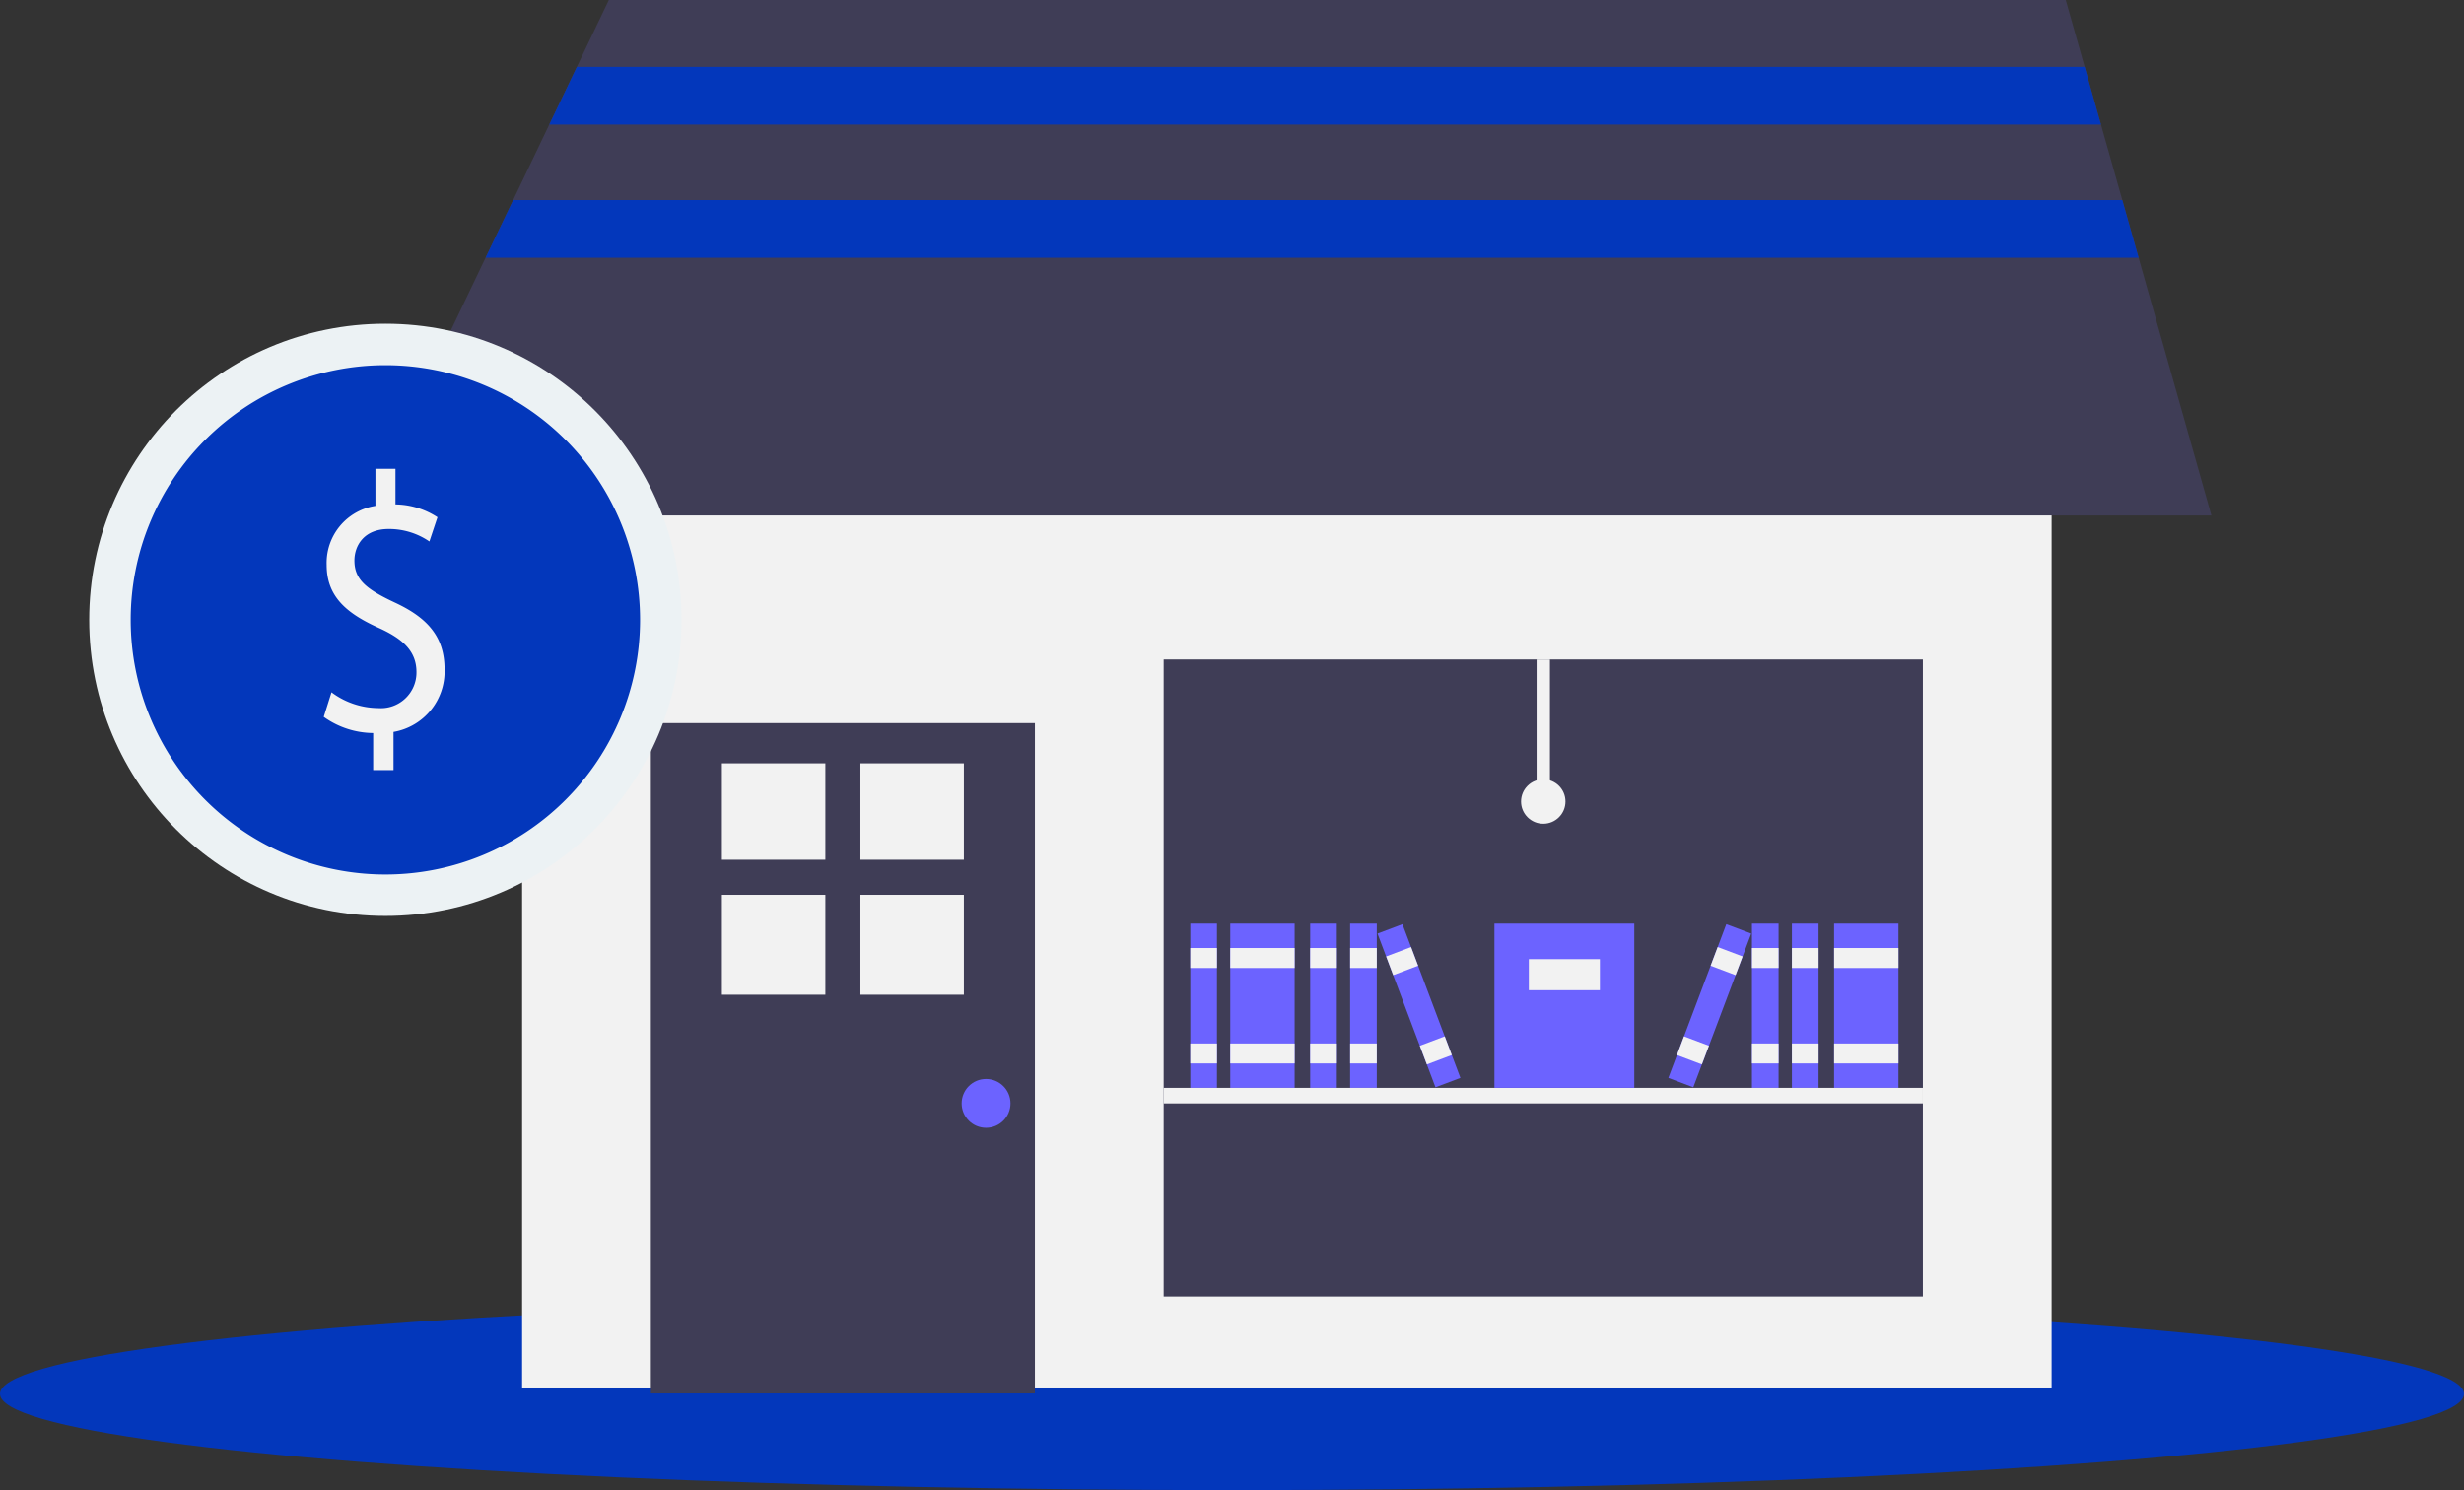 <svg xmlns="http://www.w3.org/2000/svg" width="302.346" height="182.875" viewBox="0 0 302.346 182.875">
  <rect x="0" y="0" width="302.346" height="182.875" fill="#333333" stroke="none"/>
  <g id="Group_127" data-name="Group 127" transform="translate(11640.413 20065.949)">
    <ellipse id="Ellipse_46" data-name="Ellipse 46" cx="151.173" cy="11.81" rx="151.173" ry="11.81" transform="translate(-11640.413 -19906.695)" fill="#0337bb"/>
    <path id="Path_278" data-name="Path 278" d="M812.419,303.812s.945,12.752.945,13.224-6.612,33.061-6.612,33.061-9.446,17.947,0,17.475,6.612-17,6.612-17l9.918-27.393-4.251-19.364Z" transform="translate(-12205.422 -20363.965)" fill="#a0616a"/>
    <rect id="Rectangle_78" data-name="Rectangle 78" width="187.681" height="131.839" transform="translate(-11576.348 -20027.508)" fill="#f2f2f2"/>
    <rect id="Rectangle_79" data-name="Rectangle 79" width="47.125" height="82.263" transform="translate(-11560.549 -19977.205)" fill="#3f3d56"/>
    <rect id="Rectangle_80" data-name="Rectangle 80" width="12.694" height="11.833" transform="translate(-11551.832 -19972.271)" fill="#f2f2f2"/>
    <rect id="Rectangle_81" data-name="Rectangle 81" width="12.694" height="11.833" transform="translate(-11534.835 -19972.271)" fill="#f2f2f2"/>
    <rect id="Rectangle_82" data-name="Rectangle 82" width="12.694" height="12.264" transform="translate(-11551.832 -19956.135)" fill="#f2f2f2"/>
    <rect id="Rectangle_83" data-name="Rectangle 83" width="12.694" height="12.264" transform="translate(-11534.835 -19956.135)" fill="#f2f2f2"/>
    <circle id="Ellipse_48" data-name="Ellipse 48" cx="2.996" cy="2.996" r="2.996" transform="translate(-11522.413 -19933.531)" fill="#6c63ff"/>
    <rect id="Rectangle_84" data-name="Rectangle 84" width="93.159" height="78.177" transform="translate(-11497.625 -19985.016)" fill="#3f3d56"/>
    <path id="Path_287" data-name="Path 287" d="M319.1,240.312H92.2l15.129-31.631,3.386-7.082,4.429-9.262,3.386-7.082,3.925-8.2H301.227l2.318,8.2,2,7.082,2.618,9.262,2,7.082Z" transform="translate(-11688.159 -20243)" fill="#3f3d56"/>
    <rect id="Rectangle_85" data-name="Rectangle 85" width="3.269" height="20.157" transform="translate(-11494.356 -19952.6)" fill="#6c63ff"/>
    <rect id="Rectangle_86" data-name="Rectangle 86" width="3.269" height="2.452" transform="translate(-11494.356 -19949.604)" fill="#f2f2f2"/>
    <rect id="Rectangle_87" data-name="Rectangle 87" width="3.269" height="2.452" transform="translate(-11494.356 -19937.891)" fill="#f2f2f2"/>
    <rect id="Rectangle_88" data-name="Rectangle 88" width="7.899" height="20.157" transform="translate(-11489.453 -19952.6)" fill="#6c63ff"/>
    <rect id="Rectangle_89" data-name="Rectangle 89" width="7.899" height="2.452" transform="translate(-11489.453 -19949.604)" fill="#f2f2f2"/>
    <rect id="Rectangle_90" data-name="Rectangle 90" width="7.899" height="2.452" transform="translate(-11489.453 -19937.891)" fill="#f2f2f2"/>
    <rect id="Rectangle_91" data-name="Rectangle 91" width="3.269" height="20.157" transform="translate(-11479.647 -19952.6)" fill="#6c63ff"/>
    <rect id="Rectangle_92" data-name="Rectangle 92" width="3.269" height="2.452" transform="translate(-11479.647 -19949.604)" fill="#f2f2f2"/>
    <rect id="Rectangle_93" data-name="Rectangle 93" width="3.269" height="2.452" transform="translate(-11479.647 -19937.891)" fill="#f2f2f2"/>
    <rect id="Rectangle_94" data-name="Rectangle 94" width="3.269" height="20.157" transform="translate(-11474.744 -19952.6)" fill="#6c63ff"/>
    <rect id="Rectangle_95" data-name="Rectangle 95" width="3.269" height="2.452" transform="translate(-11474.744 -19949.604)" fill="#f2f2f2"/>
    <rect id="Rectangle_96" data-name="Rectangle 96" width="3.269" height="2.452" transform="translate(-11474.744 -19937.891)" fill="#f2f2f2"/>
    <rect id="Rectangle_97" data-name="Rectangle 97" width="3.269" height="20.157" transform="translate(-11471.383 -19951.375) rotate(-20.654)" fill="#6c63ff"/>
    <rect id="Rectangle_98" data-name="Rectangle 98" width="3.269" height="2.452" transform="translate(-11470.325 -19948.572) rotate(-20.654)" fill="#f2f2f2"/>
    <rect id="Rectangle_99" data-name="Rectangle 99" width="3.269" height="2.452" transform="translate(-11466.193 -19937.611) rotate(-20.654)" fill="#f2f2f2"/>
    <rect id="Rectangle_100" data-name="Rectangle 100" width="7.899" height="20.157" transform="translate(-11415.361 -19952.6)" fill="#6c63ff"/>
    <rect id="Rectangle_101" data-name="Rectangle 101" width="7.899" height="2.452" transform="translate(-11415.361 -19949.604)" fill="#f2f2f2"/>
    <rect id="Rectangle_102" data-name="Rectangle 102" width="7.899" height="2.452" transform="translate(-11415.361 -19937.891)" fill="#f2f2f2"/>
    <rect id="Rectangle_103" data-name="Rectangle 103" width="3.269" height="20.157" transform="translate(-11420.537 -19952.6)" fill="#6c63ff"/>
    <rect id="Rectangle_104" data-name="Rectangle 104" width="3.269" height="2.452" transform="translate(-11420.537 -19949.604)" fill="#f2f2f2"/>
    <rect id="Rectangle_105" data-name="Rectangle 105" width="3.269" height="2.452" transform="translate(-11420.537 -19937.891)" fill="#f2f2f2"/>
    <rect id="Rectangle_106" data-name="Rectangle 106" width="3.269" height="20.157" transform="translate(-11425.44 -19952.6)" fill="#6c63ff"/>
    <rect id="Rectangle_107" data-name="Rectangle 107" width="3.269" height="2.452" transform="translate(-11425.44 -19949.604)" fill="#f2f2f2"/>
    <rect id="Rectangle_108" data-name="Rectangle 108" width="3.269" height="2.452" transform="translate(-11425.44 -19937.891)" fill="#f2f2f2"/>
    <rect id="Rectangle_109" data-name="Rectangle 109" width="20.157" height="3.269" transform="translate(-11435.698 -19933.666) rotate(-69.346)" fill="#6c63ff"/>
    <rect id="Rectangle_110" data-name="Rectangle 110" width="2.452" height="3.269" transform="translate(-11430.51 -19947.43) rotate(-69.346)" fill="#f2f2f2"/>
    <rect id="Rectangle_111" data-name="Rectangle 111" width="2.452" height="3.269" transform="translate(-11434.642 -19936.471) rotate(-69.346)" fill="#f2f2f2"/>
    <rect id="Rectangle_112" data-name="Rectangle 112" width="93.159" height="1.907" transform="translate(-11497.625 -19932.441)" fill="#f2f2f2"/>
    <rect id="Rectangle_113" data-name="Rectangle 113" width="17.161" height="20.157" transform="translate(-11457.038 -19952.6)" fill="#6c63ff"/>
    <rect id="Rectangle_114" data-name="Rectangle 114" width="8.717" height="3.814" transform="translate(-11452.816 -19948.24)" fill="#f2f2f2"/>
    <rect id="Rectangle_115" data-name="Rectangle 115" width="1.634" height="17.433" transform="translate(-11451.863 -19985.016)" fill="#f2f2f2"/>
    <circle id="Ellipse_49" data-name="Ellipse 49" cx="2.724" cy="2.724" r="2.724" transform="translate(-11453.77 -19970.305)" fill="#f2f2f2"/>
    <path id="Path_288" data-name="Path 288" d="M345.741,206.71h-190.4l3.386-7.082H343.739Z" transform="translate(-11728.353 -20257.373)" fill="#0337bb"/>
    <path id="Path_289" data-name="Path 289" d="M336.67,251.685H133.831l3.386-7.082H334.669Z" transform="translate(-11714.662 -20286.004)" fill="#0337bb"/>
    <circle id="Ellipse_50" data-name="Ellipse 50" cx="36.34" cy="36.34" r="36.34" transform="translate(-11629.465 -20026.221)" fill="#ecf2f4"/>
    <path id="Path_294" data-name="Path 294" d="M31.252,0A31.252,31.252,0,1,1,0,31.252,31.252,31.252,0,0,1,31.252,0Z" transform="translate(-11624.377 -20021.133)" fill="#0337bb"/>
    <path id="Path_292" data-name="Path 292" d="M264.253,483.163v-4.549a10.562,10.562,0,0,1-6.065-1.982l.951-3.017a9.7,9.7,0,0,0,5.709,1.936,4.372,4.372,0,0,0,4.718-4.413c0-2.477-1.546-4.008-4.48-5.359-4.044-1.8-6.541-3.873-6.541-7.791a7.081,7.081,0,0,1,5.986-7.251v-4.549h2.458v4.369a9.645,9.645,0,0,1,5.154,1.576l-.991,2.972a8.761,8.761,0,0,0-5-1.531c-3.053,0-4.2,2.072-4.2,3.873,0,2.342,1.467,3.513,4.916,5.134,4.083,1.891,6.145,4.233,6.145,8.241a7.537,7.537,0,0,1-6.264,7.656v4.684Z" transform="translate(-11858.876 -20454.602)" fill="#f2f2f2"/>
  </g>
</svg>

